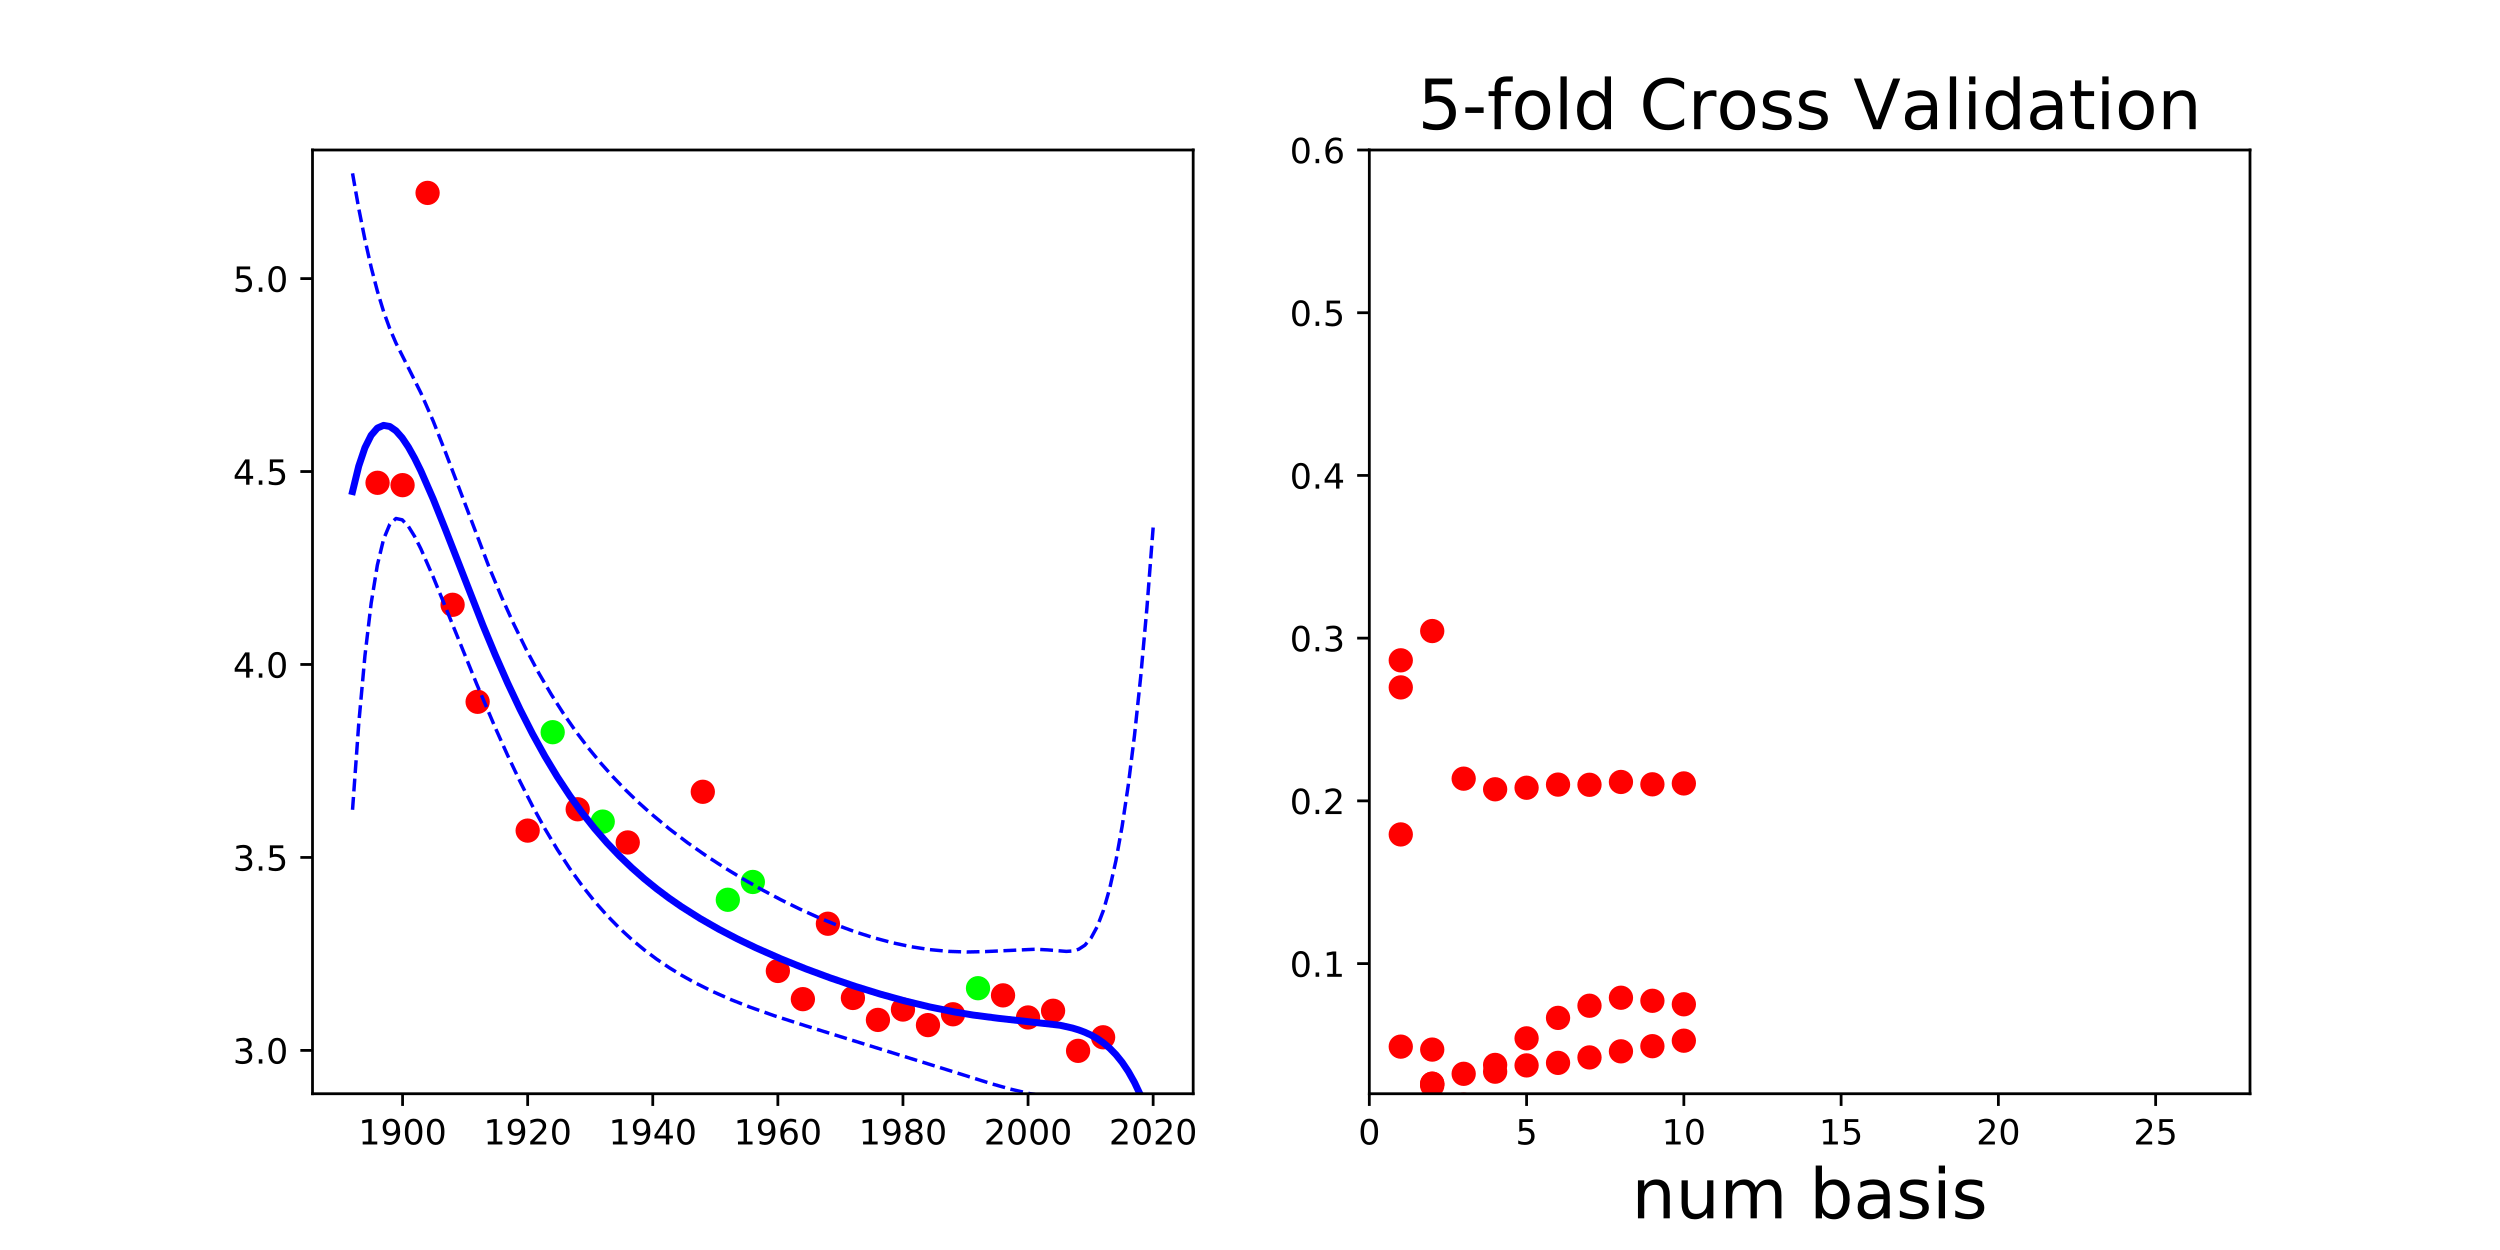 <?xml version="1.0" encoding="utf-8" standalone="no"?>
<!DOCTYPE svg PUBLIC "-//W3C//DTD SVG 1.1//EN"
  "http://www.w3.org/Graphics/SVG/1.1/DTD/svg11.dtd">
<!-- Created with matplotlib (http://matplotlib.org/) -->
<svg height="360pt" version="1.1" viewBox="0 0 720 360" width="720pt" xmlns="http://www.w3.org/2000/svg" xmlns:xlink="http://www.w3.org/1999/xlink">
 <defs>
  <style type="text/css">
*{stroke-linecap:butt;stroke-linejoin:round;}
  </style>
 </defs>
 <g id="figure_1">
  <g id="patch_1">
   <path d="M 0 360 
L 720 360 
L 720 0 
L 0 0 
z
" style="fill:none;"/>
  </g>
  <g id="axes_1">
   <g id="patch_2">
    <path d="M 90 315 
L 343.636 315 
L 343.636 43.2 
L 90 43.2 
z
" style="fill:none;"/>
   </g>
   <g id="matplotlib.axis_1">
    <g id="xtick_1">
     <g id="line2d_1">
      <defs>
       <path d="M 0 0 
L 0 3.5 
" id="md029174a38" style="stroke:#000000;stroke-width:0.8;"/>
      </defs>
      <g>
       <use style="stroke:#000000;stroke-width:0.8;" x="115.94" xlink:href="#md029174a38" y="315"/>
      </g>
     </g>
     <g id="text_1">
      <!-- 1900 -->
      <defs>
       <path d="M 12.406 8.297 
L 28.516 8.297 
L 28.516 63.922 
L 10.984 60.406 
L 10.984 69.391 
L 28.422 72.906 
L 38.281 72.906 
L 38.281 8.297 
L 54.391 8.297 
L 54.391 0 
L 12.406 0 
z
" id="DejaVuSans-31"/>
       <path d="M 10.984 1.516 
L 10.984 10.5 
Q 14.703 8.734 18.5 7.812 
Q 22.312 6.891 25.984 6.891 
Q 35.75 6.891 40.891 13.453 
Q 46.047 20.016 46.781 33.406 
Q 43.953 29.203 39.594 26.953 
Q 35.25 24.703 29.984 24.703 
Q 19.047 24.703 12.672 31.312 
Q 6.297 37.938 6.297 49.422 
Q 6.297 60.641 12.938 67.422 
Q 19.578 74.219 30.609 74.219 
Q 43.266 74.219 49.922 64.516 
Q 56.594 54.828 56.594 36.375 
Q 56.594 19.141 48.406 8.859 
Q 40.234 -1.422 26.422 -1.422 
Q 22.703 -1.422 18.891 -0.688 
Q 15.094 0.047 10.984 1.516 
z
M 30.609 32.422 
Q 37.25 32.422 41.125 36.953 
Q 45.016 41.5 45.016 49.422 
Q 45.016 57.281 41.125 61.844 
Q 37.25 66.406 30.609 66.406 
Q 23.969 66.406 20.094 61.844 
Q 16.219 57.281 16.219 49.422 
Q 16.219 41.5 20.094 36.953 
Q 23.969 32.422 30.609 32.422 
z
" id="DejaVuSans-39"/>
       <path d="M 31.781 66.406 
Q 24.172 66.406 20.328 58.906 
Q 16.5 51.422 16.5 36.375 
Q 16.5 21.391 20.328 13.891 
Q 24.172 6.391 31.781 6.391 
Q 39.453 6.391 43.281 13.891 
Q 47.125 21.391 47.125 36.375 
Q 47.125 51.422 43.281 58.906 
Q 39.453 66.406 31.781 66.406 
z
M 31.781 74.219 
Q 44.047 74.219 50.516 64.516 
Q 56.984 54.828 56.984 36.375 
Q 56.984 17.969 50.516 8.266 
Q 44.047 -1.422 31.781 -1.422 
Q 19.531 -1.422 13.062 8.266 
Q 6.594 17.969 6.594 36.375 
Q 6.594 54.828 13.062 64.516 
Q 19.531 74.219 31.781 74.219 
z
" id="DejaVuSans-30"/>
      </defs>
      <g transform="translate(103.215 329.598)scale(0.1 -0.1)">
       <use xlink:href="#DejaVuSans-31"/>
       <use x="63.623" xlink:href="#DejaVuSans-39"/>
       <use x="127.246" xlink:href="#DejaVuSans-30"/>
       <use x="190.869" xlink:href="#DejaVuSans-30"/>
      </g>
     </g>
    </g>
    <g id="xtick_2">
     <g id="line2d_2">
      <g>
       <use style="stroke:#000000;stroke-width:0.8;" x="151.968" xlink:href="#md029174a38" y="315"/>
      </g>
     </g>
     <g id="text_2">
      <!-- 1920 -->
      <defs>
       <path d="M 19.188 8.297 
L 53.609 8.297 
L 53.609 0 
L 7.328 0 
L 7.328 8.297 
Q 12.938 14.109 22.625 23.891 
Q 32.328 33.688 34.812 36.531 
Q 39.547 41.844 41.422 45.531 
Q 43.312 49.219 43.312 52.781 
Q 43.312 58.594 39.234 62.25 
Q 35.156 65.922 28.609 65.922 
Q 23.969 65.922 18.812 64.312 
Q 13.672 62.703 7.812 59.422 
L 7.812 69.391 
Q 13.766 71.781 18.938 73 
Q 24.125 74.219 28.422 74.219 
Q 39.75 74.219 46.484 68.547 
Q 53.219 62.891 53.219 53.422 
Q 53.219 48.922 51.531 44.891 
Q 49.859 40.875 45.406 35.406 
Q 44.188 33.984 37.641 27.219 
Q 31.109 20.453 19.188 8.297 
z
" id="DejaVuSans-32"/>
      </defs>
      <g transform="translate(139.243 329.598)scale(0.1 -0.1)">
       <use xlink:href="#DejaVuSans-31"/>
       <use x="63.623" xlink:href="#DejaVuSans-39"/>
       <use x="127.246" xlink:href="#DejaVuSans-32"/>
       <use x="190.869" xlink:href="#DejaVuSans-30"/>
      </g>
     </g>
    </g>
    <g id="xtick_3">
     <g id="line2d_3">
      <g>
       <use style="stroke:#000000;stroke-width:0.8;" x="187.996" xlink:href="#md029174a38" y="315"/>
      </g>
     </g>
     <g id="text_3">
      <!-- 1940 -->
      <defs>
       <path d="M 37.797 64.312 
L 12.891 25.391 
L 37.797 25.391 
z
M 35.203 72.906 
L 47.609 72.906 
L 47.609 25.391 
L 58.016 25.391 
L 58.016 17.188 
L 47.609 17.188 
L 47.609 0 
L 37.797 0 
L 37.797 17.188 
L 4.891 17.188 
L 4.891 26.703 
z
" id="DejaVuSans-34"/>
      </defs>
      <g transform="translate(175.271 329.598)scale(0.1 -0.1)">
       <use xlink:href="#DejaVuSans-31"/>
       <use x="63.623" xlink:href="#DejaVuSans-39"/>
       <use x="127.246" xlink:href="#DejaVuSans-34"/>
       <use x="190.869" xlink:href="#DejaVuSans-30"/>
      </g>
     </g>
    </g>
    <g id="xtick_4">
     <g id="line2d_4">
      <g>
       <use style="stroke:#000000;stroke-width:0.8;" x="224.024" xlink:href="#md029174a38" y="315"/>
      </g>
     </g>
     <g id="text_4">
      <!-- 1960 -->
      <defs>
       <path d="M 33.016 40.375 
Q 26.375 40.375 22.484 35.828 
Q 18.609 31.297 18.609 23.391 
Q 18.609 15.531 22.484 10.953 
Q 26.375 6.391 33.016 6.391 
Q 39.656 6.391 43.531 10.953 
Q 47.406 15.531 47.406 23.391 
Q 47.406 31.297 43.531 35.828 
Q 39.656 40.375 33.016 40.375 
z
M 52.594 71.297 
L 52.594 62.312 
Q 48.875 64.062 45.094 64.984 
Q 41.312 65.922 37.594 65.922 
Q 27.828 65.922 22.672 59.328 
Q 17.531 52.734 16.797 39.406 
Q 19.672 43.656 24.016 45.922 
Q 28.375 48.188 33.594 48.188 
Q 44.578 48.188 50.953 41.516 
Q 57.328 34.859 57.328 23.391 
Q 57.328 12.156 50.688 5.359 
Q 44.047 -1.422 33.016 -1.422 
Q 20.359 -1.422 13.672 8.266 
Q 6.984 17.969 6.984 36.375 
Q 6.984 53.656 15.188 63.938 
Q 23.391 74.219 37.203 74.219 
Q 40.922 74.219 44.703 73.484 
Q 48.484 72.75 52.594 71.297 
z
" id="DejaVuSans-36"/>
      </defs>
      <g transform="translate(211.299 329.598)scale(0.1 -0.1)">
       <use xlink:href="#DejaVuSans-31"/>
       <use x="63.623" xlink:href="#DejaVuSans-39"/>
       <use x="127.246" xlink:href="#DejaVuSans-36"/>
       <use x="190.869" xlink:href="#DejaVuSans-30"/>
      </g>
     </g>
    </g>
    <g id="xtick_5">
     <g id="line2d_5">
      <g>
       <use style="stroke:#000000;stroke-width:0.8;" x="260.052" xlink:href="#md029174a38" y="315"/>
      </g>
     </g>
     <g id="text_5">
      <!-- 1980 -->
      <defs>
       <path d="M 31.781 34.625 
Q 24.75 34.625 20.719 30.859 
Q 16.703 27.094 16.703 20.516 
Q 16.703 13.922 20.719 10.156 
Q 24.75 6.391 31.781 6.391 
Q 38.812 6.391 42.859 10.172 
Q 46.922 13.969 46.922 20.516 
Q 46.922 27.094 42.891 30.859 
Q 38.875 34.625 31.781 34.625 
z
M 21.922 38.812 
Q 15.578 40.375 12.031 44.719 
Q 8.5 49.078 8.5 55.328 
Q 8.5 64.062 14.719 69.141 
Q 20.953 74.219 31.781 74.219 
Q 42.672 74.219 48.875 69.141 
Q 55.078 64.062 55.078 55.328 
Q 55.078 49.078 51.531 44.719 
Q 48 40.375 41.703 38.812 
Q 48.828 37.156 52.797 32.312 
Q 56.781 27.484 56.781 20.516 
Q 56.781 9.906 50.312 4.234 
Q 43.844 -1.422 31.781 -1.422 
Q 19.734 -1.422 13.25 4.234 
Q 6.781 9.906 6.781 20.516 
Q 6.781 27.484 10.781 32.312 
Q 14.797 37.156 21.922 38.812 
z
M 18.312 54.391 
Q 18.312 48.734 21.844 45.562 
Q 25.391 42.391 31.781 42.391 
Q 38.141 42.391 41.719 45.562 
Q 45.312 48.734 45.312 54.391 
Q 45.312 60.062 41.719 63.234 
Q 38.141 66.406 31.781 66.406 
Q 25.391 66.406 21.844 63.234 
Q 18.312 60.062 18.312 54.391 
z
" id="DejaVuSans-38"/>
      </defs>
      <g transform="translate(247.327 329.598)scale(0.1 -0.1)">
       <use xlink:href="#DejaVuSans-31"/>
       <use x="63.623" xlink:href="#DejaVuSans-39"/>
       <use x="127.246" xlink:href="#DejaVuSans-38"/>
       <use x="190.869" xlink:href="#DejaVuSans-30"/>
      </g>
     </g>
    </g>
    <g id="xtick_6">
     <g id="line2d_6">
      <g>
       <use style="stroke:#000000;stroke-width:0.8;" x="296.08" xlink:href="#md029174a38" y="315"/>
      </g>
     </g>
     <g id="text_6">
      <!-- 2000 -->
      <g transform="translate(283.355 329.598)scale(0.1 -0.1)">
       <use xlink:href="#DejaVuSans-32"/>
       <use x="63.623" xlink:href="#DejaVuSans-30"/>
       <use x="127.246" xlink:href="#DejaVuSans-30"/>
       <use x="190.869" xlink:href="#DejaVuSans-30"/>
      </g>
     </g>
    </g>
    <g id="xtick_7">
     <g id="line2d_7">
      <g>
       <use style="stroke:#000000;stroke-width:0.8;" x="332.107" xlink:href="#md029174a38" y="315"/>
      </g>
     </g>
     <g id="text_7">
      <!-- 2020 -->
      <g transform="translate(319.382 329.598)scale(0.1 -0.1)">
       <use xlink:href="#DejaVuSans-32"/>
       <use x="63.623" xlink:href="#DejaVuSans-30"/>
       <use x="127.246" xlink:href="#DejaVuSans-32"/>
       <use x="190.869" xlink:href="#DejaVuSans-30"/>
      </g>
     </g>
    </g>
   </g>
   <g id="matplotlib.axis_2">
    <g id="ytick_1">
     <g id="line2d_8">
      <defs>
       <path d="M 0 0 
L -3.5 0 
" id="m7afe9a8b22" style="stroke:#000000;stroke-width:0.8;"/>
      </defs>
      <g>
       <use style="stroke:#000000;stroke-width:0.8;" x="90" xlink:href="#m7afe9a8b22" y="302.509"/>
      </g>
     </g>
     <g id="text_8">
      <!-- 3.0 -->
      <defs>
       <path d="M 40.578 39.312 
Q 47.656 37.797 51.625 33 
Q 55.609 28.219 55.609 21.188 
Q 55.609 10.406 48.188 4.484 
Q 40.766 -1.422 27.094 -1.422 
Q 22.516 -1.422 17.656 -0.516 
Q 12.797 0.391 7.625 2.203 
L 7.625 11.719 
Q 11.719 9.328 16.594 8.109 
Q 21.484 6.891 26.812 6.891 
Q 36.078 6.891 40.938 10.547 
Q 45.797 14.203 45.797 21.188 
Q 45.797 27.641 41.281 31.266 
Q 36.766 34.906 28.719 34.906 
L 20.219 34.906 
L 20.219 43.016 
L 29.109 43.016 
Q 36.375 43.016 40.234 45.922 
Q 44.094 48.828 44.094 54.297 
Q 44.094 59.906 40.109 62.906 
Q 36.141 65.922 28.719 65.922 
Q 24.656 65.922 20.016 65.031 
Q 15.375 64.156 9.812 62.312 
L 9.812 71.094 
Q 15.438 72.656 20.344 73.438 
Q 25.25 74.219 29.594 74.219 
Q 40.828 74.219 47.359 69.109 
Q 53.906 64.016 53.906 55.328 
Q 53.906 49.266 50.438 45.094 
Q 46.969 40.922 40.578 39.312 
z
" id="DejaVuSans-33"/>
       <path d="M 10.688 12.406 
L 21 12.406 
L 21 0 
L 10.688 0 
z
" id="DejaVuSans-2e"/>
      </defs>
      <g transform="translate(67.097 306.309)scale(0.1 -0.1)">
       <use xlink:href="#DejaVuSans-33"/>
       <use x="63.623" xlink:href="#DejaVuSans-2e"/>
       <use x="95.41" xlink:href="#DejaVuSans-30"/>
      </g>
     </g>
    </g>
    <g id="ytick_2">
     <g id="line2d_9">
      <g>
       <use style="stroke:#000000;stroke-width:0.8;" x="90" xlink:href="#m7afe9a8b22" y="246.941"/>
      </g>
     </g>
     <g id="text_9">
      <!-- 3.5 -->
      <defs>
       <path d="M 10.797 72.906 
L 49.516 72.906 
L 49.516 64.594 
L 19.828 64.594 
L 19.828 46.734 
Q 21.969 47.469 24.109 47.828 
Q 26.266 48.188 28.422 48.188 
Q 40.625 48.188 47.75 41.5 
Q 54.891 34.812 54.891 23.391 
Q 54.891 11.625 47.562 5.094 
Q 40.234 -1.422 26.906 -1.422 
Q 22.312 -1.422 17.547 -0.641 
Q 12.797 0.141 7.719 1.703 
L 7.719 11.625 
Q 12.109 9.234 16.797 8.062 
Q 21.484 6.891 26.703 6.891 
Q 35.156 6.891 40.078 11.328 
Q 45.016 15.766 45.016 23.391 
Q 45.016 31 40.078 35.438 
Q 35.156 39.891 26.703 39.891 
Q 22.75 39.891 18.812 39.016 
Q 14.891 38.141 10.797 36.281 
z
" id="DejaVuSans-35"/>
      </defs>
      <g transform="translate(67.097 250.74)scale(0.1 -0.1)">
       <use xlink:href="#DejaVuSans-33"/>
       <use x="63.623" xlink:href="#DejaVuSans-2e"/>
       <use x="95.41" xlink:href="#DejaVuSans-35"/>
      </g>
     </g>
    </g>
    <g id="ytick_3">
     <g id="line2d_10">
      <g>
       <use style="stroke:#000000;stroke-width:0.8;" x="90" xlink:href="#m7afe9a8b22" y="191.373"/>
      </g>
     </g>
     <g id="text_10">
      <!-- 4.0 -->
      <g transform="translate(67.097 195.172)scale(0.1 -0.1)">
       <use xlink:href="#DejaVuSans-34"/>
       <use x="63.623" xlink:href="#DejaVuSans-2e"/>
       <use x="95.41" xlink:href="#DejaVuSans-30"/>
      </g>
     </g>
    </g>
    <g id="ytick_4">
     <g id="line2d_11">
      <g>
       <use style="stroke:#000000;stroke-width:0.8;" x="90" xlink:href="#m7afe9a8b22" y="135.804"/>
      </g>
     </g>
     <g id="text_11">
      <!-- 4.5 -->
      <g transform="translate(67.097 139.604)scale(0.1 -0.1)">
       <use xlink:href="#DejaVuSans-34"/>
       <use x="63.623" xlink:href="#DejaVuSans-2e"/>
       <use x="95.41" xlink:href="#DejaVuSans-35"/>
      </g>
     </g>
    </g>
    <g id="ytick_5">
     <g id="line2d_12">
      <g>
       <use style="stroke:#000000;stroke-width:0.8;" x="90" xlink:href="#m7afe9a8b22" y="80.236"/>
      </g>
     </g>
     <g id="text_12">
      <!-- 5.0 -->
      <g transform="translate(67.097 84.035)scale(0.1 -0.1)">
       <use xlink:href="#DejaVuSans-35"/>
       <use x="63.623" xlink:href="#DejaVuSans-2e"/>
       <use x="95.41" xlink:href="#DejaVuSans-30"/>
      </g>
     </g>
    </g>
   </g>
   <g id="line2d_13">
    <defs>
     <path d="M 0 3 
C 0.796 3 1.559 2.684 2.121 2.121 
C 2.684 1.559 3 0.796 3 0 
C 3 -0.796 2.684 -1.559 2.121 -2.121 
C 1.559 -2.684 0.796 -3 0 -3 
C -0.796 -3 -1.559 -2.684 -2.121 -2.121 
C -2.684 -1.559 -3 -0.796 -3 0 
C -3 0.796 -2.684 1.559 -2.121 2.121 
C -1.559 2.684 -0.796 3 0 3 
z
" id="m639e41f879" style="stroke:#ff0000;"/>
    </defs>
    <g clip-path="url(#p5ff6cb8165)">
     <use style="fill:#ff0000;stroke:#ff0000;" x="288.874" xlink:href="#m639e41f879" y="286.667"/>
     <use style="fill:#ff0000;stroke:#ff0000;" x="296.08" xlink:href="#m639e41f879" y="293.032"/>
     <use style="fill:#ff0000;stroke:#ff0000;" x="267.257" xlink:href="#m639e41f879" y="295.227"/>
     <use style="fill:#ff0000;stroke:#ff0000;" x="108.735" xlink:href="#m639e41f879" y="139.046"/>
     <use style="fill:#ff0000;stroke:#ff0000;" x="180.79" xlink:href="#m639e41f879" y="242.628"/>
     <use style="fill:#ff0000;stroke:#ff0000;" x="260.052" xlink:href="#m639e41f879" y="290.749"/>
     <use style="fill:#ff0000;stroke:#ff0000;" x="303.285" xlink:href="#m639e41f879" y="291.1"/>
     <use style="fill:#ff0000;stroke:#ff0000;" x="274.463" xlink:href="#m639e41f879" y="292.11"/>
     <use style="fill:#ff0000;stroke:#ff0000;" x="151.968" xlink:href="#m639e41f879" y="239.216"/>
     <use style="fill:#ff0000;stroke:#ff0000;" x="317.696" xlink:href="#m639e41f879" y="298.739"/>
     <use style="fill:#ff0000;stroke:#ff0000;" x="123.146" xlink:href="#m639e41f879" y="55.555"/>
     <use style="fill:#ff0000;stroke:#ff0000;" x="252.846" xlink:href="#m639e41f879" y="293.734"/>
     <use style="fill:#ff0000;stroke:#ff0000;" x="245.64" xlink:href="#m639e41f879" y="287.413"/>
     <use style="fill:#ff0000;stroke:#ff0000;" x="130.351" xlink:href="#m639e41f879" y="174.182"/>
     <use style="fill:#ff0000;stroke:#ff0000;" x="166.379" xlink:href="#m639e41f879" y="233.067"/>
     <use style="fill:#ff0000;stroke:#ff0000;" x="310.491" xlink:href="#m639e41f879" y="302.645"/>
     <use style="fill:#ff0000;stroke:#ff0000;" x="238.435" xlink:href="#m639e41f879" y="266.035"/>
     <use style="fill:#ff0000;stroke:#ff0000;" x="115.94" xlink:href="#m639e41f879" y="139.724"/>
     <use style="fill:#ff0000;stroke:#ff0000;" x="224.024" xlink:href="#m639e41f879" y="279.634"/>
     <use style="fill:#ff0000;stroke:#ff0000;" x="137.557" xlink:href="#m639e41f879" y="202.118"/>
     <use style="fill:#ff0000;stroke:#ff0000;" x="202.407" xlink:href="#m639e41f879" y="228.036"/>
     <use style="fill:#ff0000;stroke:#ff0000;" x="231.229" xlink:href="#m639e41f879" y="287.755"/>
    </g>
   </g>
   <g id="line2d_14">
    <defs>
     <path d="M 0 3 
C 0.796 3 1.559 2.684 2.121 2.121 
C 2.684 1.559 3 0.796 3 0 
C 3 -0.796 2.684 -1.559 2.121 -2.121 
C 1.559 -2.684 0.796 -3 0 -3 
C -0.796 -3 -1.559 -2.684 -2.121 -2.121 
C -2.684 -1.559 -3 -0.796 -3 0 
C -3 0.796 -2.684 1.559 -2.121 2.121 
C -1.559 2.684 -0.796 3 0 3 
z
" id="md26ac0ed2c" style="stroke:#00ff00;"/>
    </defs>
    <g clip-path="url(#p5ff6cb8165)">
     <use style="fill:#00ff00;stroke:#00ff00;" x="216.818" xlink:href="#md26ac0ed2c" y="254.006"/>
     <use style="fill:#00ff00;stroke:#00ff00;" x="173.585" xlink:href="#md26ac0ed2c" y="236.623"/>
     <use style="fill:#00ff00;stroke:#00ff00;" x="159.174" xlink:href="#md26ac0ed2c" y="210.872"/>
     <use style="fill:#00ff00;stroke:#00ff00;" x="209.613" xlink:href="#md26ac0ed2c" y="259.134"/>
     <use style="fill:#00ff00;stroke:#00ff00;" x="281.668" xlink:href="#md26ac0ed2c" y="284.603"/>
    </g>
   </g>
   <g id="line2d_15">
    <path clip-path="url(#p5ff6cb8165)" d="M 101.529 141.57 
L 103.316 134.245 
L 105.104 128.93 
L 106.891 125.357 
L 108.679 123.287 
L 110.466 122.506 
L 112.254 122.823 
L 114.041 124.069 
L 115.828 126.092 
L 117.616 128.759 
L 119.403 131.953 
L 121.191 135.57 
L 124.766 143.725 
L 128.34 152.634 
L 139.065 180.05 
L 142.64 188.643 
L 146.215 196.754 
L 149.79 204.329 
L 153.364 211.349 
L 156.939 217.814 
L 160.514 223.742 
L 164.089 229.163 
L 167.664 234.11 
L 171.239 238.622 
L 174.814 242.738 
L 178.388 246.496 
L 181.963 249.933 
L 185.538 253.085 
L 189.113 255.984 
L 192.688 258.658 
L 196.263 261.134 
L 201.625 264.529 
L 206.987 267.599 
L 212.35 270.401 
L 217.712 272.98 
L 224.862 276.131 
L 232.011 279.009 
L 239.161 281.651 
L 246.311 284.076 
L 253.461 286.287 
L 260.61 288.269 
L 267.76 289.999 
L 274.91 291.447 
L 280.272 292.334 
L 287.422 293.262 
L 305.296 295.277 
L 308.871 296.078 
L 310.658 296.621 
L 312.446 297.292 
L 314.233 298.118 
L 316.021 299.133 
L 317.808 300.375 
L 319.595 301.888 
L 321.383 303.723 
L 323.17 305.936 
L 324.958 308.594 
L 326.745 311.771 
L 328.533 315.549 
L 330.32 320.026 
L 332.107 325.307 
L 332.107 325.307 
" style="fill:none;stroke:#0000ff;stroke-linecap:square;stroke-width:2;"/>
   </g>
   <g id="line2d_16">
    <path clip-path="url(#p5ff6cb8165)" d="M 101.529 49.923 
L 103.316 60.038 
L 105.104 69.031 
L 106.891 76.952 
L 108.679 83.833 
L 110.466 89.704 
L 112.254 94.642 
L 114.041 98.812 
L 117.616 105.932 
L 121.191 113.115 
L 124.766 121.281 
L 128.34 130.352 
L 140.852 163.335 
L 144.427 171.886 
L 148.002 179.817 
L 151.577 187.116 
L 155.152 193.81 
L 158.727 199.94 
L 162.302 205.555 
L 165.876 210.702 
L 169.451 215.43 
L 173.026 219.783 
L 176.601 223.8 
L 180.176 227.519 
L 183.751 230.975 
L 187.326 234.198 
L 192.688 238.655 
L 198.05 242.73 
L 203.412 246.485 
L 208.775 249.972 
L 214.137 253.225 
L 219.499 256.268 
L 224.862 259.111 
L 230.224 261.754 
L 235.586 264.189 
L 240.948 266.401 
L 246.311 268.372 
L 251.673 270.083 
L 257.035 271.518 
L 262.398 272.658 
L 267.76 273.488 
L 273.122 273.995 
L 278.485 274.175 
L 283.847 274.055 
L 298.146 273.383 
L 301.721 273.566 
L 307.083 274.002 
L 308.871 273.895 
L 310.658 273.386 
L 312.446 272.22 
L 314.233 270.12 
L 316.021 266.829 
L 317.808 262.137 
L 319.595 255.873 
L 321.383 247.88 
L 323.17 237.989 
L 324.958 226.006 
L 326.745 211.699 
L 328.533 194.798 
L 330.32 174.992 
L 332.107 151.925 
L 332.107 151.925 
" style="fill:none;stroke:#0000ff;stroke-dasharray:3.7,1.6;stroke-dashoffset:0;"/>
   </g>
   <g id="line2d_17">
    <path clip-path="url(#p5ff6cb8165)" d="M 101.529 233.218 
L 103.316 208.452 
L 105.104 188.829 
L 106.891 173.761 
L 108.679 162.741 
L 110.466 155.308 
L 112.254 151.005 
L 114.041 149.325 
L 115.828 149.707 
L 117.616 151.585 
L 119.403 154.479 
L 121.191 158.024 
L 124.766 166.17 
L 130.128 179.36 
L 137.278 196.971 
L 142.64 209.6 
L 146.215 217.576 
L 149.79 225.114 
L 153.364 232.161 
L 156.939 238.685 
L 160.514 244.676 
L 164.089 250.142 
L 167.664 255.104 
L 171.239 259.593 
L 174.814 263.644 
L 178.388 267.297 
L 181.963 270.588 
L 185.538 273.556 
L 189.113 276.236 
L 192.688 278.66 
L 196.263 280.859 
L 199.838 282.859 
L 205.2 285.541 
L 210.562 287.907 
L 215.924 290.023 
L 223.074 292.557 
L 232.011 295.428 
L 271.335 307.656 
L 285.634 312.148 
L 290.997 313.659 
L 296.359 314.918 
L 305.296 316.651 
L 307.083 317.272 
L 308.871 318.261 
L 310.658 319.857 
L 312.446 322.364 
L 314.233 326.116 
L 316.021 331.437 
L 317.808 338.613 
L 319.595 347.904 
L 321.562 361 
L 321.562 361 
" style="fill:none;stroke:#0000ff;stroke-dasharray:3.7,1.6;stroke-dashoffset:0;"/>
   </g>
   <g id="patch_3">
    <path d="M 90 315 
L 90 43.2 
" style="fill:none;stroke:#000000;stroke-linecap:square;stroke-linejoin:miter;stroke-width:0.8;"/>
   </g>
   <g id="patch_4">
    <path d="M 343.636 315 
L 343.636 43.2 
" style="fill:none;stroke:#000000;stroke-linecap:square;stroke-linejoin:miter;stroke-width:0.8;"/>
   </g>
   <g id="patch_5">
    <path d="M 90 315 
L 343.636 315 
" style="fill:none;stroke:#000000;stroke-linecap:square;stroke-linejoin:miter;stroke-width:0.8;"/>
   </g>
   <g id="patch_6">
    <path d="M 90 43.2 
L 343.636 43.2 
" style="fill:none;stroke:#000000;stroke-linecap:square;stroke-linejoin:miter;stroke-width:0.8;"/>
   </g>
  </g>
  <g id="axes_2">
   <g id="patch_7">
    <path d="M 394.364 315 
L 648 315 
L 648 43.2 
L 394.364 43.2 
z
" style="fill:none;"/>
   </g>
   <g id="matplotlib.axis_3">
    <g id="xtick_8">
     <g id="line2d_18">
      <g>
       <use style="stroke:#000000;stroke-width:0.8;" x="394.364" xlink:href="#md029174a38" y="315"/>
      </g>
     </g>
     <g id="text_13">
      <!-- 0 -->
      <g transform="translate(391.182 329.598)scale(0.1 -0.1)">
       <use xlink:href="#DejaVuSans-30"/>
      </g>
     </g>
    </g>
    <g id="xtick_9">
     <g id="line2d_19">
      <g>
       <use style="stroke:#000000;stroke-width:0.8;" x="439.656" xlink:href="#md029174a38" y="315"/>
      </g>
     </g>
     <g id="text_14">
      <!-- 5 -->
      <g transform="translate(436.475 329.598)scale(0.1 -0.1)">
       <use xlink:href="#DejaVuSans-35"/>
      </g>
     </g>
    </g>
    <g id="xtick_10">
     <g id="line2d_20">
      <g>
       <use style="stroke:#000000;stroke-width:0.8;" x="484.948" xlink:href="#md029174a38" y="315"/>
      </g>
     </g>
     <g id="text_15">
      <!-- 10 -->
      <g transform="translate(478.586 329.598)scale(0.1 -0.1)">
       <use xlink:href="#DejaVuSans-31"/>
       <use x="63.623" xlink:href="#DejaVuSans-30"/>
      </g>
     </g>
    </g>
    <g id="xtick_11">
     <g id="line2d_21">
      <g>
       <use style="stroke:#000000;stroke-width:0.8;" x="530.24" xlink:href="#md029174a38" y="315"/>
      </g>
     </g>
     <g id="text_16">
      <!-- 15 -->
      <g transform="translate(523.878 329.598)scale(0.1 -0.1)">
       <use xlink:href="#DejaVuSans-31"/>
       <use x="63.623" xlink:href="#DejaVuSans-35"/>
      </g>
     </g>
    </g>
    <g id="xtick_12">
     <g id="line2d_22">
      <g>
       <use style="stroke:#000000;stroke-width:0.8;" x="575.532" xlink:href="#md029174a38" y="315"/>
      </g>
     </g>
     <g id="text_17">
      <!-- 20 -->
      <g transform="translate(569.17 329.598)scale(0.1 -0.1)">
       <use xlink:href="#DejaVuSans-32"/>
       <use x="63.623" xlink:href="#DejaVuSans-30"/>
      </g>
     </g>
    </g>
    <g id="xtick_13">
     <g id="line2d_23">
      <g>
       <use style="stroke:#000000;stroke-width:0.8;" x="620.825" xlink:href="#md029174a38" y="315"/>
      </g>
     </g>
     <g id="text_18">
      <!-- 25 -->
      <g transform="translate(614.462 329.598)scale(0.1 -0.1)">
       <use xlink:href="#DejaVuSans-32"/>
       <use x="63.623" xlink:href="#DejaVuSans-35"/>
      </g>
     </g>
    </g>
    <g id="text_19">
     <!-- num basis -->
     <defs>
      <path d="M 54.891 33.016 
L 54.891 0 
L 45.906 0 
L 45.906 32.719 
Q 45.906 40.484 42.875 44.328 
Q 39.844 48.188 33.797 48.188 
Q 26.516 48.188 22.312 43.547 
Q 18.109 38.922 18.109 30.906 
L 18.109 0 
L 9.078 0 
L 9.078 54.688 
L 18.109 54.688 
L 18.109 46.188 
Q 21.344 51.125 25.703 53.562 
Q 30.078 56 35.797 56 
Q 45.219 56 50.047 50.172 
Q 54.891 44.344 54.891 33.016 
z
" id="DejaVuSans-6e"/>
      <path d="M 8.5 21.578 
L 8.5 54.688 
L 17.484 54.688 
L 17.484 21.922 
Q 17.484 14.156 20.5 10.266 
Q 23.531 6.391 29.594 6.391 
Q 36.859 6.391 41.078 11.031 
Q 45.312 15.672 45.312 23.688 
L 45.312 54.688 
L 54.297 54.688 
L 54.297 0 
L 45.312 0 
L 45.312 8.406 
Q 42.047 3.422 37.719 1 
Q 33.406 -1.422 27.688 -1.422 
Q 18.266 -1.422 13.375 4.438 
Q 8.5 10.297 8.5 21.578 
z
M 31.109 56 
z
" id="DejaVuSans-75"/>
      <path d="M 52 44.188 
Q 55.375 50.25 60.062 53.125 
Q 64.75 56 71.094 56 
Q 79.641 56 84.281 50.016 
Q 88.922 44.047 88.922 33.016 
L 88.922 0 
L 79.891 0 
L 79.891 32.719 
Q 79.891 40.578 77.094 44.375 
Q 74.312 48.188 68.609 48.188 
Q 61.625 48.188 57.562 43.547 
Q 53.516 38.922 53.516 30.906 
L 53.516 0 
L 44.484 0 
L 44.484 32.719 
Q 44.484 40.625 41.703 44.406 
Q 38.922 48.188 33.109 48.188 
Q 26.219 48.188 22.156 43.531 
Q 18.109 38.875 18.109 30.906 
L 18.109 0 
L 9.078 0 
L 9.078 54.688 
L 18.109 54.688 
L 18.109 46.188 
Q 21.188 51.219 25.484 53.609 
Q 29.781 56 35.688 56 
Q 41.656 56 45.828 52.969 
Q 50 49.953 52 44.188 
z
" id="DejaVuSans-6d"/>
      <path id="DejaVuSans-20"/>
      <path d="M 48.688 27.297 
Q 48.688 37.203 44.609 42.844 
Q 40.531 48.484 33.406 48.484 
Q 26.266 48.484 22.188 42.844 
Q 18.109 37.203 18.109 27.297 
Q 18.109 17.391 22.188 11.75 
Q 26.266 6.109 33.406 6.109 
Q 40.531 6.109 44.609 11.75 
Q 48.688 17.391 48.688 27.297 
z
M 18.109 46.391 
Q 20.953 51.266 25.266 53.625 
Q 29.594 56 35.594 56 
Q 45.562 56 51.781 48.094 
Q 58.016 40.188 58.016 27.297 
Q 58.016 14.406 51.781 6.484 
Q 45.562 -1.422 35.594 -1.422 
Q 29.594 -1.422 25.266 0.953 
Q 20.953 3.328 18.109 8.203 
L 18.109 0 
L 9.078 0 
L 9.078 75.984 
L 18.109 75.984 
z
" id="DejaVuSans-62"/>
      <path d="M 34.281 27.484 
Q 23.391 27.484 19.188 25 
Q 14.984 22.516 14.984 16.5 
Q 14.984 11.719 18.141 8.906 
Q 21.297 6.109 26.703 6.109 
Q 34.188 6.109 38.703 11.406 
Q 43.219 16.703 43.219 25.484 
L 43.219 27.484 
z
M 52.203 31.203 
L 52.203 0 
L 43.219 0 
L 43.219 8.297 
Q 40.141 3.328 35.547 0.953 
Q 30.953 -1.422 24.312 -1.422 
Q 15.922 -1.422 10.953 3.297 
Q 6 8.016 6 15.922 
Q 6 25.141 12.172 29.828 
Q 18.359 34.516 30.609 34.516 
L 43.219 34.516 
L 43.219 35.406 
Q 43.219 41.609 39.141 45 
Q 35.062 48.391 27.688 48.391 
Q 23 48.391 18.547 47.266 
Q 14.109 46.141 10.016 43.891 
L 10.016 52.203 
Q 14.938 54.109 19.578 55.047 
Q 24.219 56 28.609 56 
Q 40.484 56 46.344 49.844 
Q 52.203 43.703 52.203 31.203 
z
" id="DejaVuSans-61"/>
      <path d="M 44.281 53.078 
L 44.281 44.578 
Q 40.484 46.531 36.375 47.5 
Q 32.281 48.484 27.875 48.484 
Q 21.188 48.484 17.844 46.438 
Q 14.5 44.391 14.5 40.281 
Q 14.5 37.156 16.891 35.375 
Q 19.281 33.594 26.516 31.984 
L 29.594 31.297 
Q 39.156 29.25 43.188 25.516 
Q 47.219 21.781 47.219 15.094 
Q 47.219 7.469 41.188 3.016 
Q 35.156 -1.422 24.609 -1.422 
Q 20.219 -1.422 15.453 -0.562 
Q 10.688 0.297 5.422 2 
L 5.422 11.281 
Q 10.406 8.688 15.234 7.391 
Q 20.062 6.109 24.812 6.109 
Q 31.156 6.109 34.562 8.281 
Q 37.984 10.453 37.984 14.406 
Q 37.984 18.062 35.516 20.016 
Q 33.062 21.969 24.703 23.781 
L 21.578 24.516 
Q 13.234 26.266 9.516 29.906 
Q 5.812 33.547 5.812 39.891 
Q 5.812 47.609 11.281 51.797 
Q 16.75 56 26.812 56 
Q 31.781 56 36.172 55.266 
Q 40.578 54.547 44.281 53.078 
z
" id="DejaVuSans-73"/>
      <path d="M 9.422 54.688 
L 18.406 54.688 
L 18.406 0 
L 9.422 0 
z
M 9.422 75.984 
L 18.406 75.984 
L 18.406 64.594 
L 9.422 64.594 
z
" id="DejaVuSans-69"/>
     </defs>
     <g transform="translate(469.915 350.875)scale(0.2 -0.2)">
      <use xlink:href="#DejaVuSans-6e"/>
      <use x="63.379" xlink:href="#DejaVuSans-75"/>
      <use x="126.758" xlink:href="#DejaVuSans-6d"/>
      <use x="224.17" xlink:href="#DejaVuSans-20"/>
      <use x="255.957" xlink:href="#DejaVuSans-62"/>
      <use x="319.434" xlink:href="#DejaVuSans-61"/>
      <use x="380.713" xlink:href="#DejaVuSans-73"/>
      <use x="432.812" xlink:href="#DejaVuSans-69"/>
      <use x="460.596" xlink:href="#DejaVuSans-73"/>
     </g>
    </g>
   </g>
   <g id="matplotlib.axis_4">
    <g id="ytick_6">
     <g id="line2d_24">
      <g>
       <use style="stroke:#000000;stroke-width:0.8;" x="394.364" xlink:href="#m7afe9a8b22" y="277.51"/>
      </g>
     </g>
     <g id="text_20">
      <!-- 0.1 -->
      <g transform="translate(371.461 281.31)scale(0.1 -0.1)">
       <use xlink:href="#DejaVuSans-30"/>
       <use x="63.623" xlink:href="#DejaVuSans-2e"/>
       <use x="95.41" xlink:href="#DejaVuSans-31"/>
      </g>
     </g>
    </g>
    <g id="ytick_7">
     <g id="line2d_25">
      <g>
       <use style="stroke:#000000;stroke-width:0.8;" x="394.364" xlink:href="#m7afe9a8b22" y="230.648"/>
      </g>
     </g>
     <g id="text_21">
      <!-- 0.2 -->
      <g transform="translate(371.461 234.447)scale(0.1 -0.1)">
       <use xlink:href="#DejaVuSans-30"/>
       <use x="63.623" xlink:href="#DejaVuSans-2e"/>
       <use x="95.41" xlink:href="#DejaVuSans-32"/>
      </g>
     </g>
    </g>
    <g id="ytick_8">
     <g id="line2d_26">
      <g>
       <use style="stroke:#000000;stroke-width:0.8;" x="394.364" xlink:href="#m7afe9a8b22" y="183.786"/>
      </g>
     </g>
     <g id="text_22">
      <!-- 0.3 -->
      <g transform="translate(371.461 187.585)scale(0.1 -0.1)">
       <use xlink:href="#DejaVuSans-30"/>
       <use x="63.623" xlink:href="#DejaVuSans-2e"/>
       <use x="95.41" xlink:href="#DejaVuSans-33"/>
      </g>
     </g>
    </g>
    <g id="ytick_9">
     <g id="line2d_27">
      <g>
       <use style="stroke:#000000;stroke-width:0.8;" x="394.364" xlink:href="#m7afe9a8b22" y="136.924"/>
      </g>
     </g>
     <g id="text_23">
      <!-- 0.4 -->
      <g transform="translate(371.461 140.723)scale(0.1 -0.1)">
       <use xlink:href="#DejaVuSans-30"/>
       <use x="63.623" xlink:href="#DejaVuSans-2e"/>
       <use x="95.41" xlink:href="#DejaVuSans-34"/>
      </g>
     </g>
    </g>
    <g id="ytick_10">
     <g id="line2d_28">
      <g>
       <use style="stroke:#000000;stroke-width:0.8;" x="394.364" xlink:href="#m7afe9a8b22" y="90.062"/>
      </g>
     </g>
     <g id="text_24">
      <!-- 0.5 -->
      <g transform="translate(371.461 93.861)scale(0.1 -0.1)">
       <use xlink:href="#DejaVuSans-30"/>
       <use x="63.623" xlink:href="#DejaVuSans-2e"/>
       <use x="95.41" xlink:href="#DejaVuSans-35"/>
      </g>
     </g>
    </g>
    <g id="ytick_11">
     <g id="line2d_29">
      <g>
       <use style="stroke:#000000;stroke-width:0.8;" x="394.364" xlink:href="#m7afe9a8b22" y="43.2"/>
      </g>
     </g>
     <g id="text_25">
      <!-- 0.6 -->
      <g transform="translate(371.461 46.999)scale(0.1 -0.1)">
       <use xlink:href="#DejaVuSans-30"/>
       <use x="63.623" xlink:href="#DejaVuSans-2e"/>
       <use x="95.41" xlink:href="#DejaVuSans-36"/>
      </g>
     </g>
    </g>
   </g>
   <g id="line2d_30">
    <g clip-path="url(#p83ffc5d30a)">
     <use style="fill:#ff0000;stroke:#ff0000;" x="403.422" xlink:href="#m639e41f879" y="301.431"/>
    </g>
   </g>
   <g id="line2d_31">
    <g clip-path="url(#p83ffc5d30a)">
     <use style="fill:#ff0000;stroke:#ff0000;" x="403.422" xlink:href="#m639e41f879" y="197.972"/>
    </g>
   </g>
   <g id="line2d_32">
    <g clip-path="url(#p83ffc5d30a)"/>
   </g>
   <g id="line2d_33">
    <g clip-path="url(#p83ffc5d30a)">
     <use style="fill:#ff0000;stroke:#ff0000;" x="403.422" xlink:href="#m639e41f879" y="240.317"/>
    </g>
   </g>
   <g id="line2d_34">
    <g clip-path="url(#p83ffc5d30a)">
     <use style="fill:#ff0000;stroke:#ff0000;" x="403.422" xlink:href="#m639e41f879" y="190.174"/>
    </g>
   </g>
   <g id="line2d_35">
    <g clip-path="url(#p83ffc5d30a)">
     <use style="fill:#ff0000;stroke:#ff0000;" x="412.481" xlink:href="#m639e41f879" y="312.115"/>
    </g>
   </g>
   <g id="line2d_36">
    <g clip-path="url(#p83ffc5d30a)">
     <use style="fill:#ff0000;stroke:#ff0000;" x="412.481" xlink:href="#m639e41f879" y="312.635"/>
    </g>
   </g>
   <g id="line2d_37">
    <g clip-path="url(#p83ffc5d30a)">
     <use style="fill:#ff0000;stroke:#ff0000;" x="412.481" xlink:href="#m639e41f879" y="181.74"/>
    </g>
   </g>
   <g id="line2d_38">
    <g clip-path="url(#p83ffc5d30a)">
     <use style="fill:#ff0000;stroke:#ff0000;" x="412.481" xlink:href="#m639e41f879" y="312.115"/>
    </g>
   </g>
   <g id="line2d_39">
    <g clip-path="url(#p83ffc5d30a)">
     <use style="fill:#ff0000;stroke:#ff0000;" x="412.481" xlink:href="#m639e41f879" y="302.283"/>
    </g>
   </g>
   <g id="line2d_40">
    <g clip-path="url(#p83ffc5d30a)">
     <use style="fill:#ff0000;stroke:#ff0000;" x="421.539" xlink:href="#m639e41f879" y="320.001"/>
    </g>
   </g>
   <g id="line2d_41">
    <g clip-path="url(#p83ffc5d30a)">
     <use style="fill:#ff0000;stroke:#ff0000;" x="421.539" xlink:href="#m639e41f879" y="320.329"/>
    </g>
   </g>
   <g id="line2d_42">
    <g clip-path="url(#p83ffc5d30a)">
     <use style="fill:#ff0000;stroke:#ff0000;" x="421.539" xlink:href="#m639e41f879" y="224.255"/>
    </g>
   </g>
   <g id="line2d_43">
    <g clip-path="url(#p83ffc5d30a)">
     <use style="fill:#ff0000;stroke:#ff0000;" x="421.539" xlink:href="#m639e41f879" y="318.161"/>
    </g>
   </g>
   <g id="line2d_44">
    <g clip-path="url(#p83ffc5d30a)">
     <use style="fill:#ff0000;stroke:#ff0000;" x="421.539" xlink:href="#m639e41f879" y="309.258"/>
    </g>
   </g>
   <g id="line2d_45">
    <g clip-path="url(#p83ffc5d30a)">
     <use style="fill:#ff0000;stroke:#ff0000;" x="430.597" xlink:href="#m639e41f879" y="320.259"/>
    </g>
   </g>
   <g id="line2d_46">
    <g clip-path="url(#p83ffc5d30a)">
     <use style="fill:#ff0000;stroke:#ff0000;" x="430.597" xlink:href="#m639e41f879" y="308.644"/>
    </g>
   </g>
   <g id="line2d_47">
    <g clip-path="url(#p83ffc5d30a)">
     <use style="fill:#ff0000;stroke:#ff0000;" x="430.597" xlink:href="#m639e41f879" y="227.316"/>
    </g>
   </g>
   <g id="line2d_48">
    <g clip-path="url(#p83ffc5d30a)">
     <use style="fill:#ff0000;stroke:#ff0000;" x="430.597" xlink:href="#m639e41f879" y="320.498"/>
    </g>
   </g>
   <g id="line2d_49">
    <g clip-path="url(#p83ffc5d30a)">
     <use style="fill:#ff0000;stroke:#ff0000;" x="430.597" xlink:href="#m639e41f879" y="306.698"/>
    </g>
   </g>
   <g id="line2d_50">
    <g clip-path="url(#p83ffc5d30a)">
     <use style="fill:#ff0000;stroke:#ff0000;" x="439.656" xlink:href="#m639e41f879" y="320.496"/>
    </g>
   </g>
   <g id="line2d_51">
    <g clip-path="url(#p83ffc5d30a)">
     <use style="fill:#ff0000;stroke:#ff0000;" x="439.656" xlink:href="#m639e41f879" y="299.046"/>
    </g>
   </g>
   <g id="line2d_52">
    <g clip-path="url(#p83ffc5d30a)">
     <use style="fill:#ff0000;stroke:#ff0000;" x="439.656" xlink:href="#m639e41f879" y="226.871"/>
    </g>
   </g>
   <g id="line2d_53">
    <g clip-path="url(#p83ffc5d30a)">
     <use style="fill:#ff0000;stroke:#ff0000;" x="439.656" xlink:href="#m639e41f879" y="320.702"/>
    </g>
   </g>
   <g id="line2d_54">
    <g clip-path="url(#p83ffc5d30a)">
     <use style="fill:#ff0000;stroke:#ff0000;" x="439.656" xlink:href="#m639e41f879" y="306.838"/>
    </g>
   </g>
   <g id="line2d_55">
    <g clip-path="url(#p83ffc5d30a)">
     <use style="fill:#ff0000;stroke:#ff0000;" x="448.714" xlink:href="#m639e41f879" y="320.449"/>
    </g>
   </g>
   <g id="line2d_56">
    <g clip-path="url(#p83ffc5d30a)">
     <use style="fill:#ff0000;stroke:#ff0000;" x="448.714" xlink:href="#m639e41f879" y="293.149"/>
    </g>
   </g>
   <g id="line2d_57">
    <g clip-path="url(#p83ffc5d30a)">
     <use style="fill:#ff0000;stroke:#ff0000;" x="448.714" xlink:href="#m639e41f879" y="225.965"/>
    </g>
   </g>
   <g id="line2d_58">
    <g clip-path="url(#p83ffc5d30a)">
     <use style="fill:#ff0000;stroke:#ff0000;" x="448.714" xlink:href="#m639e41f879" y="320.615"/>
    </g>
   </g>
   <g id="line2d_59">
    <g clip-path="url(#p83ffc5d30a)">
     <use style="fill:#ff0000;stroke:#ff0000;" x="448.714" xlink:href="#m639e41f879" y="306.108"/>
    </g>
   </g>
   <g id="line2d_60">
    <g clip-path="url(#p83ffc5d30a)">
     <use style="fill:#ff0000;stroke:#ff0000;" x="457.773" xlink:href="#m639e41f879" y="320.298"/>
    </g>
   </g>
   <g id="line2d_61">
    <g clip-path="url(#p83ffc5d30a)">
     <use style="fill:#ff0000;stroke:#ff0000;" x="457.773" xlink:href="#m639e41f879" y="289.651"/>
    </g>
   </g>
   <g id="line2d_62">
    <g clip-path="url(#p83ffc5d30a)">
     <use style="fill:#ff0000;stroke:#ff0000;" x="457.773" xlink:href="#m639e41f879" y="226.019"/>
    </g>
   </g>
   <g id="line2d_63">
    <g clip-path="url(#p83ffc5d30a)">
     <use style="fill:#ff0000;stroke:#ff0000;" x="457.773" xlink:href="#m639e41f879" y="320.261"/>
    </g>
   </g>
   <g id="line2d_64">
    <g clip-path="url(#p83ffc5d30a)">
     <use style="fill:#ff0000;stroke:#ff0000;" x="457.773" xlink:href="#m639e41f879" y="304.54"/>
    </g>
   </g>
   <g id="line2d_65">
    <g clip-path="url(#p83ffc5d30a)">
     <use style="fill:#ff0000;stroke:#ff0000;" x="466.831" xlink:href="#m639e41f879" y="320.039"/>
    </g>
   </g>
   <g id="line2d_66">
    <g clip-path="url(#p83ffc5d30a)">
     <use style="fill:#ff0000;stroke:#ff0000;" x="466.831" xlink:href="#m639e41f879" y="287.348"/>
    </g>
   </g>
   <g id="line2d_67">
    <g clip-path="url(#p83ffc5d30a)">
     <use style="fill:#ff0000;stroke:#ff0000;" x="466.831" xlink:href="#m639e41f879" y="225.204"/>
    </g>
   </g>
   <g id="line2d_68">
    <g clip-path="url(#p83ffc5d30a)">
     <use style="fill:#ff0000;stroke:#ff0000;" x="466.831" xlink:href="#m639e41f879" y="319.941"/>
    </g>
   </g>
   <g id="line2d_69">
    <g clip-path="url(#p83ffc5d30a)">
     <use style="fill:#ff0000;stroke:#ff0000;" x="466.831" xlink:href="#m639e41f879" y="302.784"/>
    </g>
   </g>
   <g id="line2d_70">
    <g clip-path="url(#p83ffc5d30a)">
     <use style="fill:#ff0000;stroke:#ff0000;" x="475.89" xlink:href="#m639e41f879" y="319.91"/>
    </g>
   </g>
   <g id="line2d_71">
    <g clip-path="url(#p83ffc5d30a)">
     <use style="fill:#ff0000;stroke:#ff0000;" x="475.89" xlink:href="#m639e41f879" y="288.229"/>
    </g>
   </g>
   <g id="line2d_72">
    <g clip-path="url(#p83ffc5d30a)">
     <use style="fill:#ff0000;stroke:#ff0000;" x="475.89" xlink:href="#m639e41f879" y="225.883"/>
    </g>
   </g>
   <g id="line2d_73">
    <g clip-path="url(#p83ffc5d30a)">
     <use style="fill:#ff0000;stroke:#ff0000;" x="475.89" xlink:href="#m639e41f879" y="319.422"/>
    </g>
   </g>
   <g id="line2d_74">
    <g clip-path="url(#p83ffc5d30a)">
     <use style="fill:#ff0000;stroke:#ff0000;" x="475.89" xlink:href="#m639e41f879" y="301.3"/>
    </g>
   </g>
   <g id="line2d_75">
    <g clip-path="url(#p83ffc5d30a)">
     <use style="fill:#ff0000;stroke:#ff0000;" x="484.948" xlink:href="#m639e41f879" y="319.624"/>
    </g>
   </g>
   <g id="line2d_76">
    <g clip-path="url(#p83ffc5d30a)">
     <use style="fill:#ff0000;stroke:#ff0000;" x="484.948" xlink:href="#m639e41f879" y="289.234"/>
    </g>
   </g>
   <g id="line2d_77">
    <g clip-path="url(#p83ffc5d30a)">
     <use style="fill:#ff0000;stroke:#ff0000;" x="484.948" xlink:href="#m639e41f879" y="225.629"/>
    </g>
   </g>
   <g id="line2d_78">
    <g clip-path="url(#p83ffc5d30a)">
     <use style="fill:#ff0000;stroke:#ff0000;" x="484.948" xlink:href="#m639e41f879" y="319.068"/>
    </g>
   </g>
   <g id="line2d_79">
    <g clip-path="url(#p83ffc5d30a)">
     <use style="fill:#ff0000;stroke:#ff0000;" x="484.948" xlink:href="#m639e41f879" y="299.721"/>
    </g>
   </g>
   <g id="line2d_80">
    <g clip-path="url(#p83ffc5d30a)">
     <use style="fill:#ff0000;stroke:#ff0000;" x="494.006" xlink:href="#m639e41f879" y="319.502"/>
    </g>
   </g>
   <g id="patch_8">
    <path d="M 394.364 315 
L 394.364 43.2 
" style="fill:none;stroke:#000000;stroke-linecap:square;stroke-linejoin:miter;stroke-width:0.8;"/>
   </g>
   <g id="patch_9">
    <path d="M 648 315 
L 648 43.2 
" style="fill:none;stroke:#000000;stroke-linecap:square;stroke-linejoin:miter;stroke-width:0.8;"/>
   </g>
   <g id="patch_10">
    <path d="M 394.364 315 
L 648 315 
" style="fill:none;stroke:#000000;stroke-linecap:square;stroke-linejoin:miter;stroke-width:0.8;"/>
   </g>
   <g id="patch_11">
    <path d="M 394.364 43.2 
L 648 43.2 
" style="fill:none;stroke:#000000;stroke-linecap:square;stroke-linejoin:miter;stroke-width:0.8;"/>
   </g>
   <g id="text_26">
    <!-- 5-fold Cross Validation -->
    <defs>
     <path d="M 4.891 31.391 
L 31.203 31.391 
L 31.203 23.391 
L 4.891 23.391 
z
" id="DejaVuSans-2d"/>
     <path d="M 37.109 75.984 
L 37.109 68.5 
L 28.516 68.5 
Q 23.688 68.5 21.797 66.547 
Q 19.922 64.594 19.922 59.516 
L 19.922 54.688 
L 34.719 54.688 
L 34.719 47.703 
L 19.922 47.703 
L 19.922 0 
L 10.891 0 
L 10.891 47.703 
L 2.297 47.703 
L 2.297 54.688 
L 10.891 54.688 
L 10.891 58.5 
Q 10.891 67.625 15.141 71.797 
Q 19.391 75.984 28.609 75.984 
z
" id="DejaVuSans-66"/>
     <path d="M 30.609 48.391 
Q 23.391 48.391 19.188 42.75 
Q 14.984 37.109 14.984 27.297 
Q 14.984 17.484 19.156 11.844 
Q 23.344 6.203 30.609 6.203 
Q 37.797 6.203 41.984 11.859 
Q 46.188 17.531 46.188 27.297 
Q 46.188 37.016 41.984 42.703 
Q 37.797 48.391 30.609 48.391 
z
M 30.609 56 
Q 42.328 56 49.016 48.375 
Q 55.719 40.766 55.719 27.297 
Q 55.719 13.875 49.016 6.219 
Q 42.328 -1.422 30.609 -1.422 
Q 18.844 -1.422 12.172 6.219 
Q 5.516 13.875 5.516 27.297 
Q 5.516 40.766 12.172 48.375 
Q 18.844 56 30.609 56 
z
" id="DejaVuSans-6f"/>
     <path d="M 9.422 75.984 
L 18.406 75.984 
L 18.406 0 
L 9.422 0 
z
" id="DejaVuSans-6c"/>
     <path d="M 45.406 46.391 
L 45.406 75.984 
L 54.391 75.984 
L 54.391 0 
L 45.406 0 
L 45.406 8.203 
Q 42.578 3.328 38.25 0.953 
Q 33.938 -1.422 27.875 -1.422 
Q 17.969 -1.422 11.734 6.484 
Q 5.516 14.406 5.516 27.297 
Q 5.516 40.188 11.734 48.094 
Q 17.969 56 27.875 56 
Q 33.938 56 38.25 53.625 
Q 42.578 51.266 45.406 46.391 
z
M 14.797 27.297 
Q 14.797 17.391 18.875 11.75 
Q 22.953 6.109 30.078 6.109 
Q 37.203 6.109 41.297 11.75 
Q 45.406 17.391 45.406 27.297 
Q 45.406 37.203 41.297 42.844 
Q 37.203 48.484 30.078 48.484 
Q 22.953 48.484 18.875 42.844 
Q 14.797 37.203 14.797 27.297 
z
" id="DejaVuSans-64"/>
     <path d="M 64.406 67.281 
L 64.406 56.891 
Q 59.422 61.531 53.781 63.812 
Q 48.141 66.109 41.797 66.109 
Q 29.297 66.109 22.656 58.469 
Q 16.016 50.828 16.016 36.375 
Q 16.016 21.969 22.656 14.328 
Q 29.297 6.688 41.797 6.688 
Q 48.141 6.688 53.781 8.984 
Q 59.422 11.281 64.406 15.922 
L 64.406 5.609 
Q 59.234 2.094 53.438 0.328 
Q 47.656 -1.422 41.219 -1.422 
Q 24.656 -1.422 15.125 8.703 
Q 5.609 18.844 5.609 36.375 
Q 5.609 53.953 15.125 64.078 
Q 24.656 74.219 41.219 74.219 
Q 47.75 74.219 53.531 72.484 
Q 59.328 70.75 64.406 67.281 
z
" id="DejaVuSans-43"/>
     <path d="M 41.109 46.297 
Q 39.594 47.172 37.812 47.578 
Q 36.031 48 33.891 48 
Q 26.266 48 22.188 43.047 
Q 18.109 38.094 18.109 28.812 
L 18.109 0 
L 9.078 0 
L 9.078 54.688 
L 18.109 54.688 
L 18.109 46.188 
Q 20.953 51.172 25.484 53.578 
Q 30.031 56 36.531 56 
Q 37.453 56 38.578 55.875 
Q 39.703 55.766 41.062 55.516 
z
" id="DejaVuSans-72"/>
     <path d="M 28.609 0 
L 0.781 72.906 
L 11.078 72.906 
L 34.188 11.531 
L 57.328 72.906 
L 67.578 72.906 
L 39.797 0 
z
" id="DejaVuSans-56"/>
     <path d="M 18.312 70.219 
L 18.312 54.688 
L 36.812 54.688 
L 36.812 47.703 
L 18.312 47.703 
L 18.312 18.016 
Q 18.312 11.328 20.141 9.422 
Q 21.969 7.516 27.594 7.516 
L 36.812 7.516 
L 36.812 0 
L 27.594 0 
Q 17.188 0 13.234 3.875 
Q 9.281 7.766 9.281 18.016 
L 9.281 47.703 
L 2.688 47.703 
L 2.688 54.688 
L 9.281 54.688 
L 9.281 70.219 
z
" id="DejaVuSans-74"/>
    </defs>
    <g transform="translate(408.316 37.2)scale(0.2 -0.2)">
     <use xlink:href="#DejaVuSans-35"/>
     <use x="63.623" xlink:href="#DejaVuSans-2d"/>
     <use x="99.707" xlink:href="#DejaVuSans-66"/>
     <use x="134.912" xlink:href="#DejaVuSans-6f"/>
     <use x="196.094" xlink:href="#DejaVuSans-6c"/>
     <use x="223.877" xlink:href="#DejaVuSans-64"/>
     <use x="287.354" xlink:href="#DejaVuSans-20"/>
     <use x="319.141" xlink:href="#DejaVuSans-43"/>
     <use x="388.965" xlink:href="#DejaVuSans-72"/>
     <use x="430.047" xlink:href="#DejaVuSans-6f"/>
     <use x="491.229" xlink:href="#DejaVuSans-73"/>
     <use x="543.328" xlink:href="#DejaVuSans-73"/>
     <use x="595.428" xlink:href="#DejaVuSans-20"/>
     <use x="627.215" xlink:href="#DejaVuSans-56"/>
     <use x="695.514" xlink:href="#DejaVuSans-61"/>
     <use x="756.793" xlink:href="#DejaVuSans-6c"/>
     <use x="784.576" xlink:href="#DejaVuSans-69"/>
     <use x="812.359" xlink:href="#DejaVuSans-64"/>
     <use x="875.836" xlink:href="#DejaVuSans-61"/>
     <use x="937.115" xlink:href="#DejaVuSans-74"/>
     <use x="976.324" xlink:href="#DejaVuSans-69"/>
     <use x="1004.107" xlink:href="#DejaVuSans-6f"/>
     <use x="1065.289" xlink:href="#DejaVuSans-6e"/>
    </g>
   </g>
  </g>
 </g>
 <defs>
  <clipPath id="p5ff6cb8165">
   <rect height="271.8" width="253.636" x="90" y="43.2"/>
  </clipPath>
  <clipPath id="p83ffc5d30a">
   <rect height="271.8" width="253.636" x="394.364" y="43.2"/>
  </clipPath>
 </defs>
</svg>
